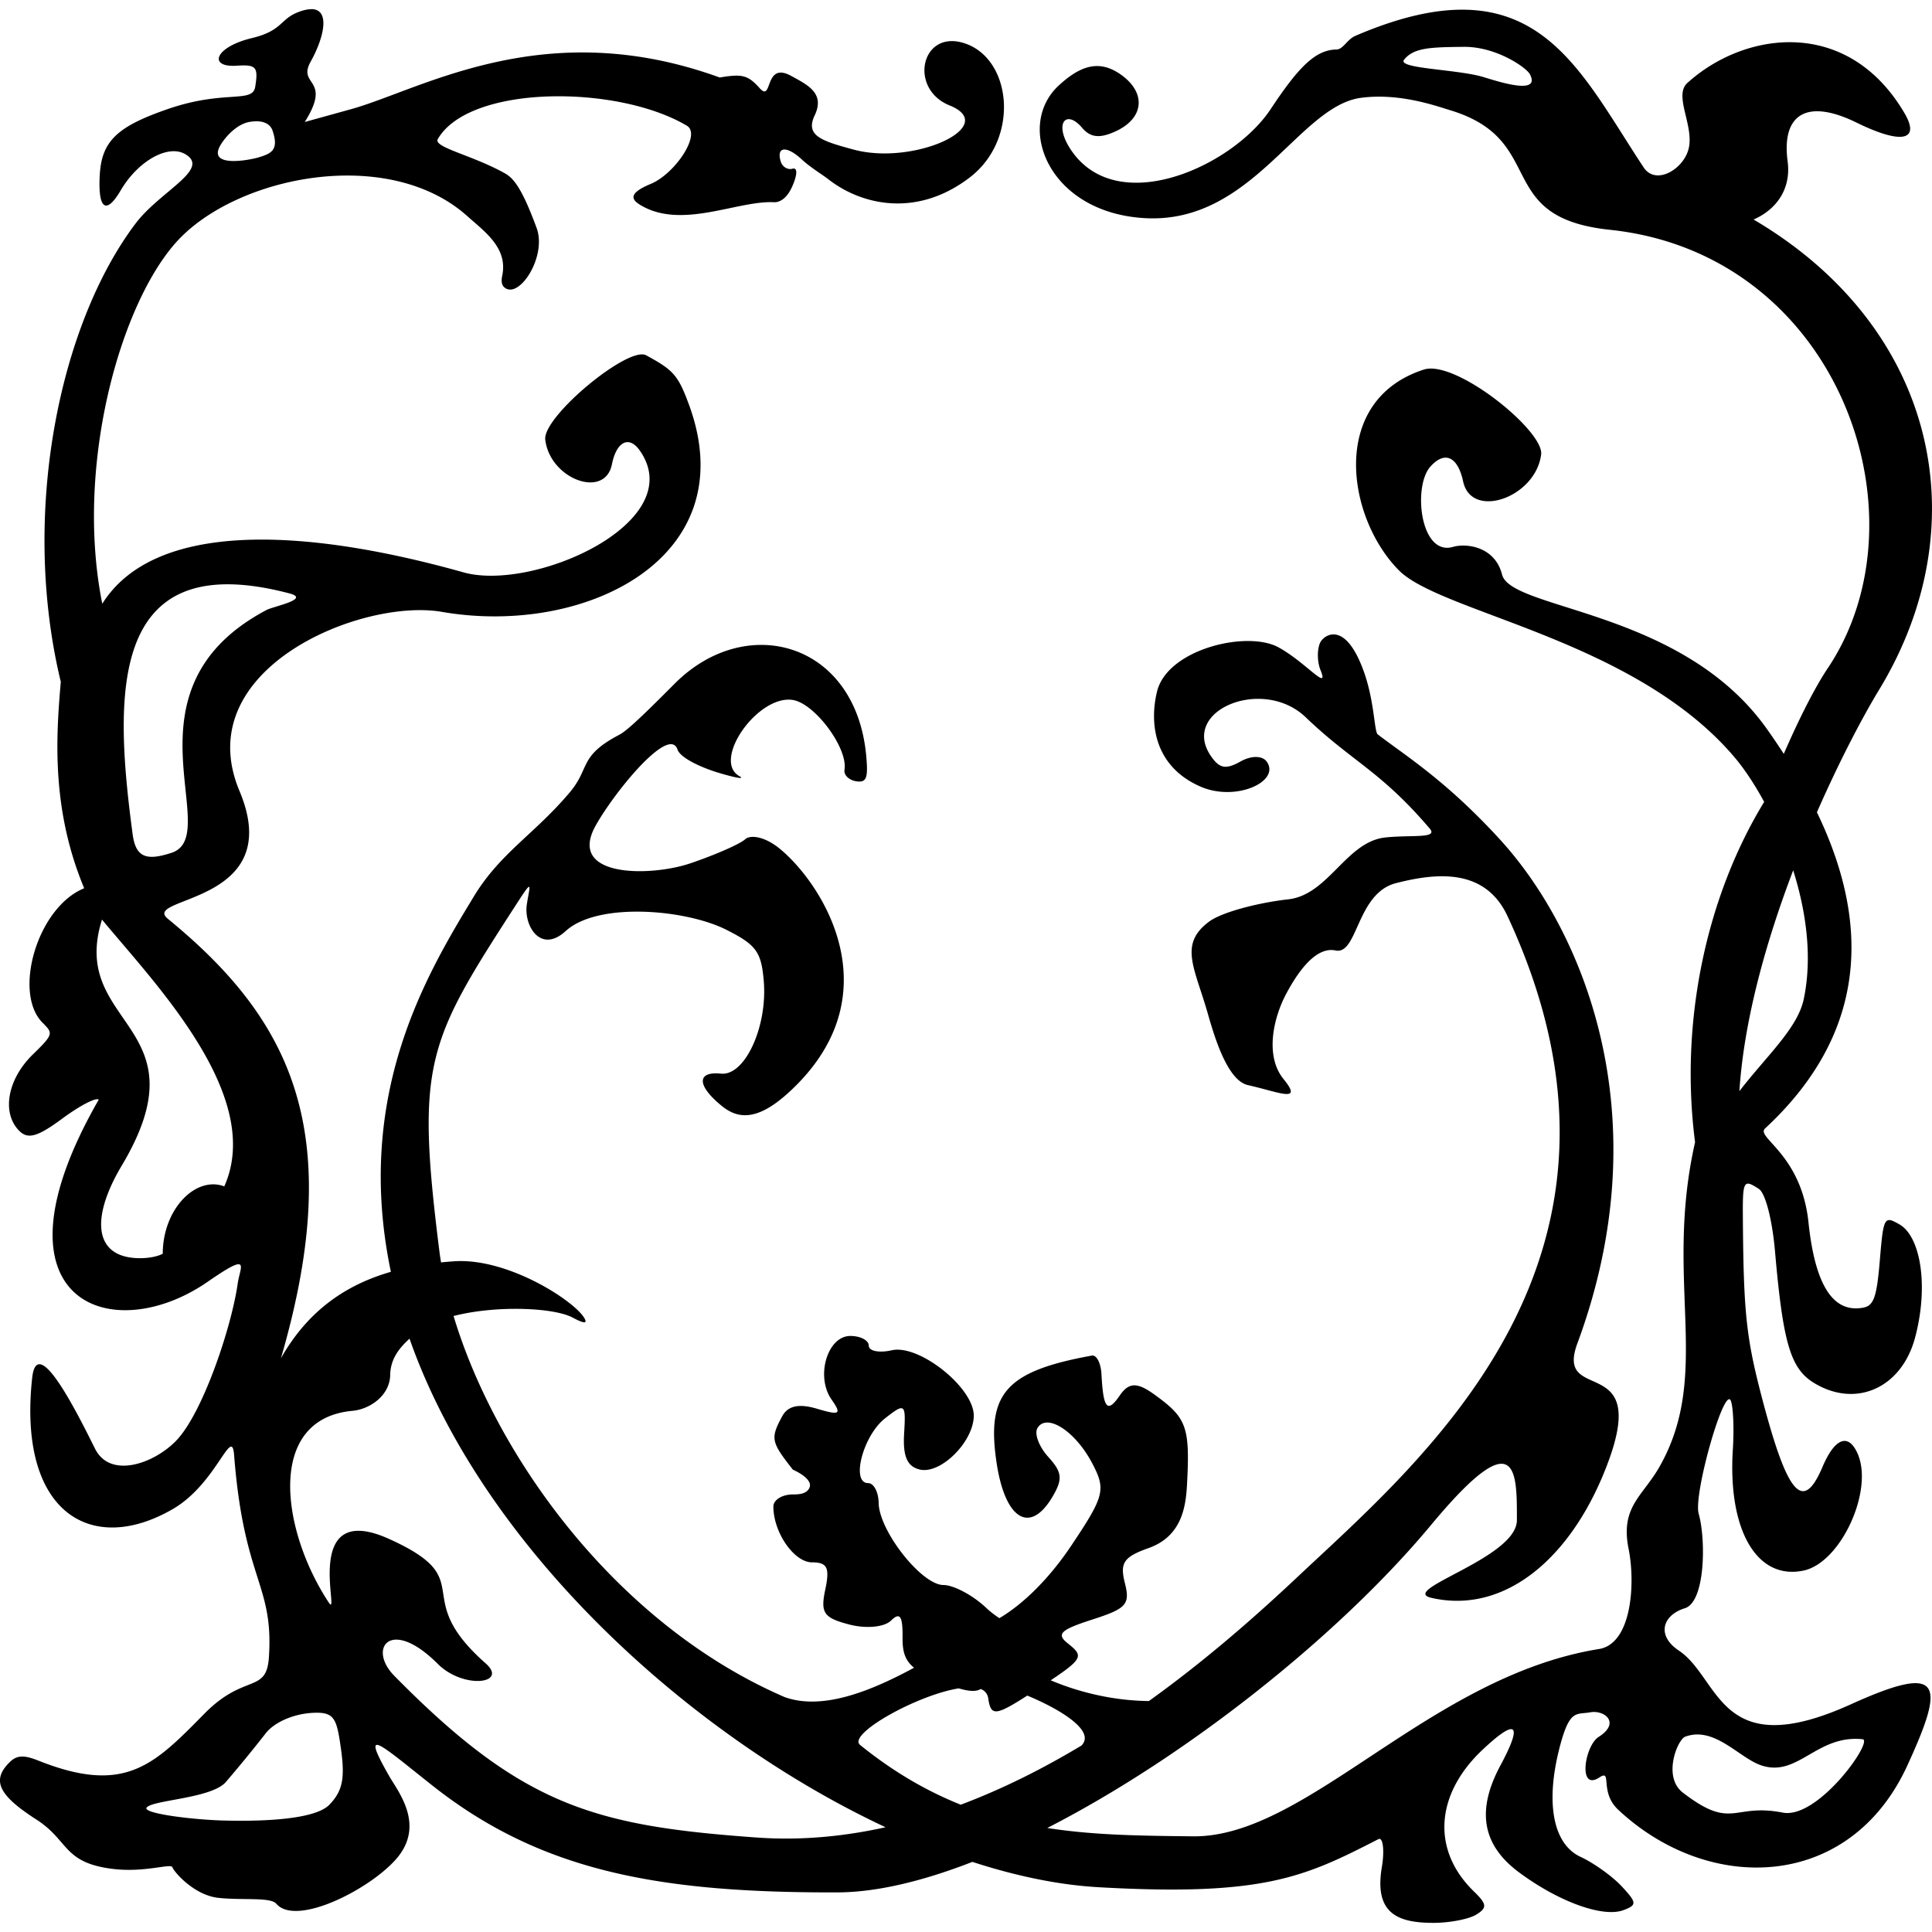 <svg viewBox="0 0 1000 1000"><path d="M161.33 4.73v.02h.01c-1.8-.03-4.05.41-6.8 1.45-9.8 3.7-8.07 9.65-24.29 13.55-19.08 4.6-22.73 15.25-7.74 14.26 10.13-.67 11.26.61 9.58 10.97-1.39 8.62-15.86 1.38-44.95 11.37-26.75 9.18-34.57 16.8-35.52 34.47-.93 17.5 3.33 20.53 10.87 7.7 8.95-15.22 24.46-23.94 33.38-18.74 13.42 7.83-12.98 19.03-25.78 36.02-39.22 52.05-59.7 149.75-38.62 237.13-2.48 28.47-4.93 65.93 12.11 106.83-24.28 9.88-36.93 53.95-21.66 69.48 5.42 5.5 6.18 5.78-4.84 16.47-13.35 12.95-16.41 30.59-6.9 39.82 4.4 4.26 9.51 2.75 22.1-6.58 9.02-6.67 17.5-11.07 18.83-9.77-60.3 104.97 6.73 128.64 56.38 94.27 22.85-15.83 16.8-7.92 15.55.92-3.17 22.43-18.04 67-31.8 81.27-11.5 11.95-34.17 19.98-42.05 4.2-9.48-19.03-29.96-60.06-32.52-36.73-7.61 69.31 30.13 92.6 72.7 68.02 22.81-13.17 30.6-43.54 31.8-28.05 5.05 65.31 20.6 66.68 18.01 104.81-1.27 18.86-12.6 8.05-33.28 29.01-26.06 26.44-40.96 42.26-85.72 24.51-7-2.78-11.02-3.32-15 .53-9.69 9.42-6.16 17.13 13.7 29.88 16.78 10.78 13.63 22.1 38.74 25.43 17.34 2.3 30.85-3.06 31.65-.7.81 2.34 11.18 14.4 23.7 15.77 12.51 1.37 27-.5 30.04 3.05 10.26 12 48.4-7.39 62.15-23.25 15.14-17.45.86-34.83-3.65-42.72-15.39-26.9-5.14-16.9 22.27 4.77 56.41 44.63 117.9 55.6 209.71 55.33 20.47-.06 44.36-5.88 69.83-15.79 22.73 7.4 44.73 11.93 65.1 13.1 86.1 4.94 107.14-5.47 145.09-24.88 2.22-1.13 3.26 5.41 1.72 14.6-4 23.9 8.2 28.83 27.1 28.74 8.2-.04 18-1.95 21.77-4.26 5.77-3.55 5.57-5.43-1.25-12.05-21.87-21.22-20.06-50.17 4.56-73.33 17.62-16.57 20.94-13.65 9.23 8.12-12.59 23.44-9.46 41.26 9.69 55.44 20.56 15.22 43.32 23.45 53.95 19.5 7.1-2.65 7.02-3.84-.96-12.4-4.86-5.2-14.43-12.04-21.25-15.2-14.63-6.77-18.46-29.14-10.15-59.08 4.82-17.38 8.3-14.46 15.19-15.72 7.34-1.34 15.91 5.41 4.34 12.74-7.24 4.58-10.87 28.35.38 20.98 6.91-4.53-.21 7.35 9.75 16.7 46.68 43.75 119.71 42.3 149.64-22.85 19.83-43.18 18.35-53.24-29.24-31.7-68.41 30.97-67.44-13.42-89.02-27.83-11.83-7.9-8.3-18.4 3.14-21.92 10.61-3.27 10.93-35.62 7.14-48.88-2.87-10.08 13.46-67.23 16.68-58.37 1.23 3.35 1.67 14.57 1.01 24.93-2.72 42.03 12.51 68.06 36.74 62.8 19.14-4.17 36.25-41.37 27.83-60.49-4.76-10.8-11.79-8.15-18.16 6.84-10 23.56-17.9 14.94-30.79-33.6-8.7-32.79-10.09-45.48-10.44-95.27-.14-19.4.31-20.18 8.3-14.97 3.38 2.2 6.92 15.98 8.35 32.46 4.14 47.46 8.04 60.6 20.26 68 21.72 13.17 45.26 2.45 52.2-23.42 7.17-26.78 2.89-52.36-8.01-58.66-7.98-4.6-8.33-3.95-10.22 18.66-1.57 18.9-3.13 23.37-8.54 24.39-12.32 2.33-24.33-5.36-28.37-44.07-3.72-35.58-27.51-44-22.47-48.68 56.42-52.32 52.26-110.97 26.83-163.64 12.11-27.63 24.25-50.37 32.14-63.34 51.58-84.8 30.63-187.2-64.93-243.48 11.43-4.95 19.55-15.46 17.63-30.05-3.29-24.86 10.29-32.55 35.58-20.15 23.77 11.66 33.19 9.2 24.85-4.95-29.47-49.98-82.82-42.32-112.35-15.5-7.44 6.77 4.29 23.02.36 35.12-3.28 10.1-16.88 17.76-22.96 8.57C824.49 46.97 805.65 6.2 758.9 5.04c-15.59-.4-34.28 3.6-57.37 13.52-4.3 1.85-6.29 7.03-9.84 7.07-10.94.15-19.8 9.4-34 30.86-19.82 29.92-80.7 57.4-104.12 19.92-7.95-12.72-1.68-19.95 6.55-10.24 4.39 5.18 9.34 5.6 17.84 1.55 14.25-6.8 15.3-19.71 2.38-28.98-11.35-8.14-21.16-4.78-32.31 5.49-22.76 20.95-5.38 66.02 44.8 68.69 55.44 2.94 79.33-57.98 111.56-62.28 20.08-2.69 39.25 4.32 46 6.34 51.51 15.46 21.75 55.53 82.88 61.96C951.78 131.4 998.84 267.12 946.03 345.9c-6.22 9.28-14.29 24.85-22.75 44.3a355.7 355.7 0 0 0-8.95-13.19c-44.03-61.74-132.22-61.16-136.87-79.62-3.62-14.37-18.21-16.39-25.41-14.31-16.98 4.88-20.82-31.3-11.72-41.52 7.44-8.36 14.2-5.3 16.99 7.66 4.26 19.9 37.53 8.39 40.37-13.99 1.55-12.23-44.28-49.26-60.74-43.93-49.04 15.87-40.1 76.44-12.88 103.91 21.93 22.14 122.59 35.86 174.09 97.2 4.68 5.57 9.92 13.36 14.97 22.64-29.38 48.1-43.96 112.6-35.77 176.17-16.29 72.04 9.13 119.72-18.5 168.13-8.65 15.16-20.28 20.58-15.9 42.34 3.59 17.88 1.68 49.1-15.33 51.84-88.02 14.2-151.1 97.67-210.22 96.95-25.74-.3-50.66-.45-75.34-4.32 73.2-37.49 151.83-100.5 198.64-156.83 44.69-53.77 44.47-28.31 44.43-2.44-.04 19.62-61.75 36.15-44.23 40.16 38.57 8.84 73.71-21.57 91.78-71.11 20.53-56.3-28-28.85-16.24-60.61 43.72-118.13 2.34-214.33-39.86-260.58-28.12-30.83-49.44-43.79-63.5-54.66-1.8-1.4-1.62-17.07-7.2-32.56-9.75-27.14-20.9-18.7-22.64-14.77-1.56 3.56-1.47 9.86.21 13.98 4.77 11.73-7.36-3.76-21.64-11.64-16.29-8.98-57.54.85-62.93 22.8-3.85 15.65-2.08 38.45 22.4 49.21 18.42 8.1 41.6-2.66 34.39-12.86-2.26-3.2-8-3.24-13.57-.12-7.58 4.25-10.84 3.7-15.22-2.62-16.48-23.7 26.69-41.58 48.92-20.27 24.17 23.16 38.57 27.57 64.2 57.6 4.54 5.32-9.12 3.21-22.85 4.62-20.44 2.11-29.43 29.76-50.48 32.05-14.1 1.54-33.89 6.33-40.89 11.55-15.79 11.75-7.4 23.8-.65 47.51 3.67 12.9 10.32 34.72 20.78 37.08 16.47 3.72 28.7 9.5 18.46-3.1-9.88-12.15-5.2-32 1.54-44.5 4.3-7.95 14.08-24.46 25.35-22.09 11.56 2.43 10.83-29.6 31.27-34.84 20.44-5.23 46-8.2 57.76 17.09 82.13 176.53-43.4 280.54-108.7 342.01-21 19.76-47.09 42.82-76.94 64.24-23.19-.24-42.08-7-50.8-10.74 17.26-11.5 16.63-12.86 8.79-19.14-6.02-4.82-3.79-6.98 12.73-12.3 17.74-5.7 19.65-7.85 16.84-18.96-2.65-10.44-.59-13.45 12.35-18.06 17.05-6.09 19.2-21.16 19.83-32.9 1.61-30.2-.27-34.56-16.95-46.6-8.93-6.44-13.17-6.29-17.9.59-6.4 9.3-8.49 6.85-9.43-11.05-.3-5.74-2.53-10.09-4.96-9.65-44.4 8.06-54.63 19.5-49.37 55.22 4.4 29.8 17.47 37.66 29.16 17.54 5.2-8.97 4.8-12.42-2.39-20.34-4.76-5.26-7.27-11.94-5.6-14.84 4.69-8.06 19.52 1.4 28.3 18.03 7.27 13.77 6.46 17-10.73 42.7-11.14 16.65-24.41 29.99-37.24 37.6a50.05 50.05 0 0 1-7.17-5.64c-6.8-6.34-16.61-11.52-21.81-11.52-11.25 0-33.3-27.96-33.52-42.5-.08-5.63-2.53-10.24-5.43-10.24-9.08 0-2.67-24.6 8.74-33.53 10.36-8.12 10.81-7.75 9.87 7.88-.7 11.75 1.57 17.03 8.02 18.6 10.87 2.67 28.03-14.42 28.03-27.9 0-14.49-28.29-37.02-42.44-33.81-6.53 1.48-11.9.41-11.9-2.36 0-2.78-4.28-5.05-9.53-5.05-11.9 0-18.1 20.94-9.76 32.88 5.37 7.68 4.37 8.33-7.52 4.79-9.4-2.8-15.11-1.54-18.08 4.02-6.08 11.4-5.73 13.11 5.6 27.52 0 0 10.9 4.62 8.52 9.5-1.47 3.03-5.17 3.32-8.53 3.32-5.54 0-10.08 2.81-10.08 6.25 0 13.45 10.72 28.9 20.03 28.9 7.88 0 9.22 2.77 6.83 14.08-2.57 12.12-.84 14.64 12.45 18.1 8.69 2.26 18.12 1.37 21.58-2.04 4.63-4.55 6.1-2.39 5.97 8.75-.08 7.36 1.24 11.8 5.94 15.66-22.64 12.25-47.43 22.17-66.95 15.2-87.18-37.7-149.56-124.64-171.39-197.26 22.12-5.67 51.87-4.38 61.6.8 6.04 3.22 7.88 3.28 6.03.17-5.37-8.97-39.72-31.25-67.45-29.28a206 206 0 0 0-6.66.57c-.32-2.02-.64-4.03-.88-6.01-12.31-98.08-6.23-108.16 40.94-181.03 7.88-12.16 5.73-7.58 4.33 1.85-1.6 10.87 7.08 25.62 20.16 13.66 16.5-15.1 61.98-11.35 83.26-.58 15.34 7.76 17.95 11.35 19.23 26.4 2.02 23.69-9.75 49.24-22.1 48-12.8-1.29-12.53 6.3.55 16.86 8.32 6.71 18.33 7.64 34.47-7.11 54.76-50.04 17.68-107.68-4.42-125.99-8-6.63-15.46-7.5-18.14-5.05-2.68 2.45-15.43 8.04-28.33 12.43-20.51 6.98-64.12 7.57-49.06-19.47 9.68-17.39 38.11-52.22 42.38-39.42 1.42 4.23 11.84 9.17 21.03 11.96 9.19 2.78 14.14 3.58 10.98 1.8-14.3-8.11 9.47-42.11 27.57-39.43 11.43 1.69 28.7 24.91 26.86 36.12-.45 2.74 2.31 5.43 6.17 6 5.34.8 6-2.06 5.16-12.3-4.91-59.64-62.02-75.57-99.2-38.27-12.74 12.78-24.07 24.06-28.56 26.4-21.33 11.18-15.03 17.12-25.74 29.85-18.2 21.62-35.93 31.29-49.6 53.8-24.4 40.19-62.2 102.67-43.02 194.4-23 6.63-42.76 19.8-56.91 44.75 34.46-118.23 4.51-175.85-58.54-227.48-14.29-11.7 61.84-7.16 37.1-66.12-26.55-63.23 63.24-99.94 104.72-92.74 74.22 12.87 157.14-27.95 127.9-107.3-5.66-15.39-8.15-17.87-22.14-25.5-9.22-5.01-53.63 31.76-52.22 43.68 2.43 20.42 30.86 30.94 34.5 12.76 2.38-11.84 8.89-15.15 14.54-6.98 25.65 37.12-55.2 73.04-91.35 62.9-85.71-24.07-160.58-25.76-186.98 16.24-14.21-70.77 8.97-154.43 38.26-187.12 30.64-34.2 109.66-50.4 150.81-13.4 8.84 7.94 20.92 16.28 17.96 30.66-.56 2.76-.56 5.43 2.07 6.77 7.76 3.93 20.95-17.22 15.71-31.43-6.95-18.85-11.32-25.38-16.18-28.13-16.79-9.5-37.43-13.57-34.97-17.84 16.28-28.25 92.91-28.33 128.94-6.93 7.57 4.5-6.19 24.94-18.77 30.14-12.06 5-9.8 8.25-5.03 11.06 21.3 12.58 49.93-2.55 68.89-1.61 3.01.14 6.7-2.03 9.38-8.04 2.8-6.28 2.86-10.06.17-9.3-2.5.7-5.23-.97-6.06-3.7-2.42-7.9 3.08-8.38 11.05-.95 4.04 3.77 10.55 7.75 13.65 10.16 17.1 13.33 45.66 19.99 73.06-.93 26.49-20.2 21.84-62.74-3.77-69.85-21.54-5.98-27.64 24-6.62 32.5 26.42 10.66-18.36 31.32-49.6 22.88-16.75-4.51-25.2-7.21-20.2-17.73 5.46-11.5-3.72-15.78-12.18-20.42-14.17-7.78-9.45 13.95-16.23 6.42-6.1-6.78-8.92-7.59-20.75-5.59-90.87-33.05-154.42 6.32-190.95 16.43l-23.84 6.6c14.4-22.86-4.03-18.51 3.06-31.23 6.92-12.43 10.26-26.96.53-27.2zm596.25 19.52c16.8-.2 32.46 10.7 34.3 14.19 6.26 11.95-20.18 2.46-25.2 1.12-14.07-3.77-43.5-4.11-39.95-8.62 5.03-6.38 14.04-6.5 30.85-6.69zM131.9 62.79c5.45-.24 8.23 1.97 9.2 4.89 3.34 9.98-.57 11.79-7.44 13.83-4.82 1.43-26.26 5.41-19.65-6.2 2.17-3.83 8.26-11.14 15.39-12.25.89-.14 1.72-.23 2.5-.26zm-12.82 239.65c8.87.13 19.08 1.63 30.78 4.72 11.09 2.92-8.4 6.72-11.87 8.55-77.97 41.2-21.4 116.66-49.26 125.72-12.47 4.06-18.41 2.74-20.05-9.47-8.59-64-11.68-130.43 50.4-129.52zm809.07 148.03c6.69 21.25 10.04 44.84 5.47 66.66-3.18 15.16-19.27 29.4-33.31 47.65 2.41-37.36 14.07-78.14 27.84-114.31zm-875.36 25.5c27.04 32.78 84.22 91.19 63.3 138.1-14.72-5.56-31.81 11.65-31.85 34.85-4.32 2.35-12.97 3.03-19.22 1.5-16.8-4.09-16.3-23.13-2.04-47.04 43.81-73.46-27.62-71.93-10.19-127.4zM211.97 692.9c37.72 107.55 143.94 204.95 246.39 252.88-21.71 4.83-44.07 6.95-66.83 5.31-84-6.03-121.25-16.4-187.47-83.72-13.96-14.19-1.9-30.6 22.5-6.17 13.3 13.31 36.82 10.34 24.75-.3-40.27-35.56-2.08-42.72-49.9-64.34-46.02-20.79-24.89 42.51-31.2 32.97-24.6-37.2-32.78-95.1 12.18-99.28 9.48-.88 19.39-8.22 19.57-18.5.14-8.03 4.24-13.6 10-18.85zm284.27 181c5.52 1.62 9.13 1.74 11.36.33a5.9 5.9 0 0 1 3.9 4.81c1.36 9.17 3.56 9.28 20.22-1.4 16.73 6.93 35.6 18.21 28.04 25.85-19.73 11.86-40.65 22.42-62.48 30.62-17.22-6.88-34.53-16.72-52.09-30.92-6.82-5.5 29.4-25.84 51.05-29.29zm-334.02 12.65c10.99-.48 12.06 3.11 14.23 18.42 2.2 15.5.87 22.04-5.93 29.12-7.02 7.31-31.79 8.83-55.03 8.2-16-.43-42.16-3.68-39.55-6.75 3.35-3.94 33.66-4.65 40.98-13.2a719.02 719.02 0 0 0 20.58-25.13c4-5.27 13.74-10.18 24.72-10.66zm715.66 11.22c12.82-.46 23.76 12.7 33.86 16.02 18.96 6.26 28.55-16.02 52.33-13.57 5.88.61-22.97 41.56-41.33 37.98-25.89-5.07-26 9.51-51.76-10.4-10.55-8.16-2.69-27.47 1.29-28.9a18.52 18.52 0 0 1 5.61-1.13z"/></svg>
